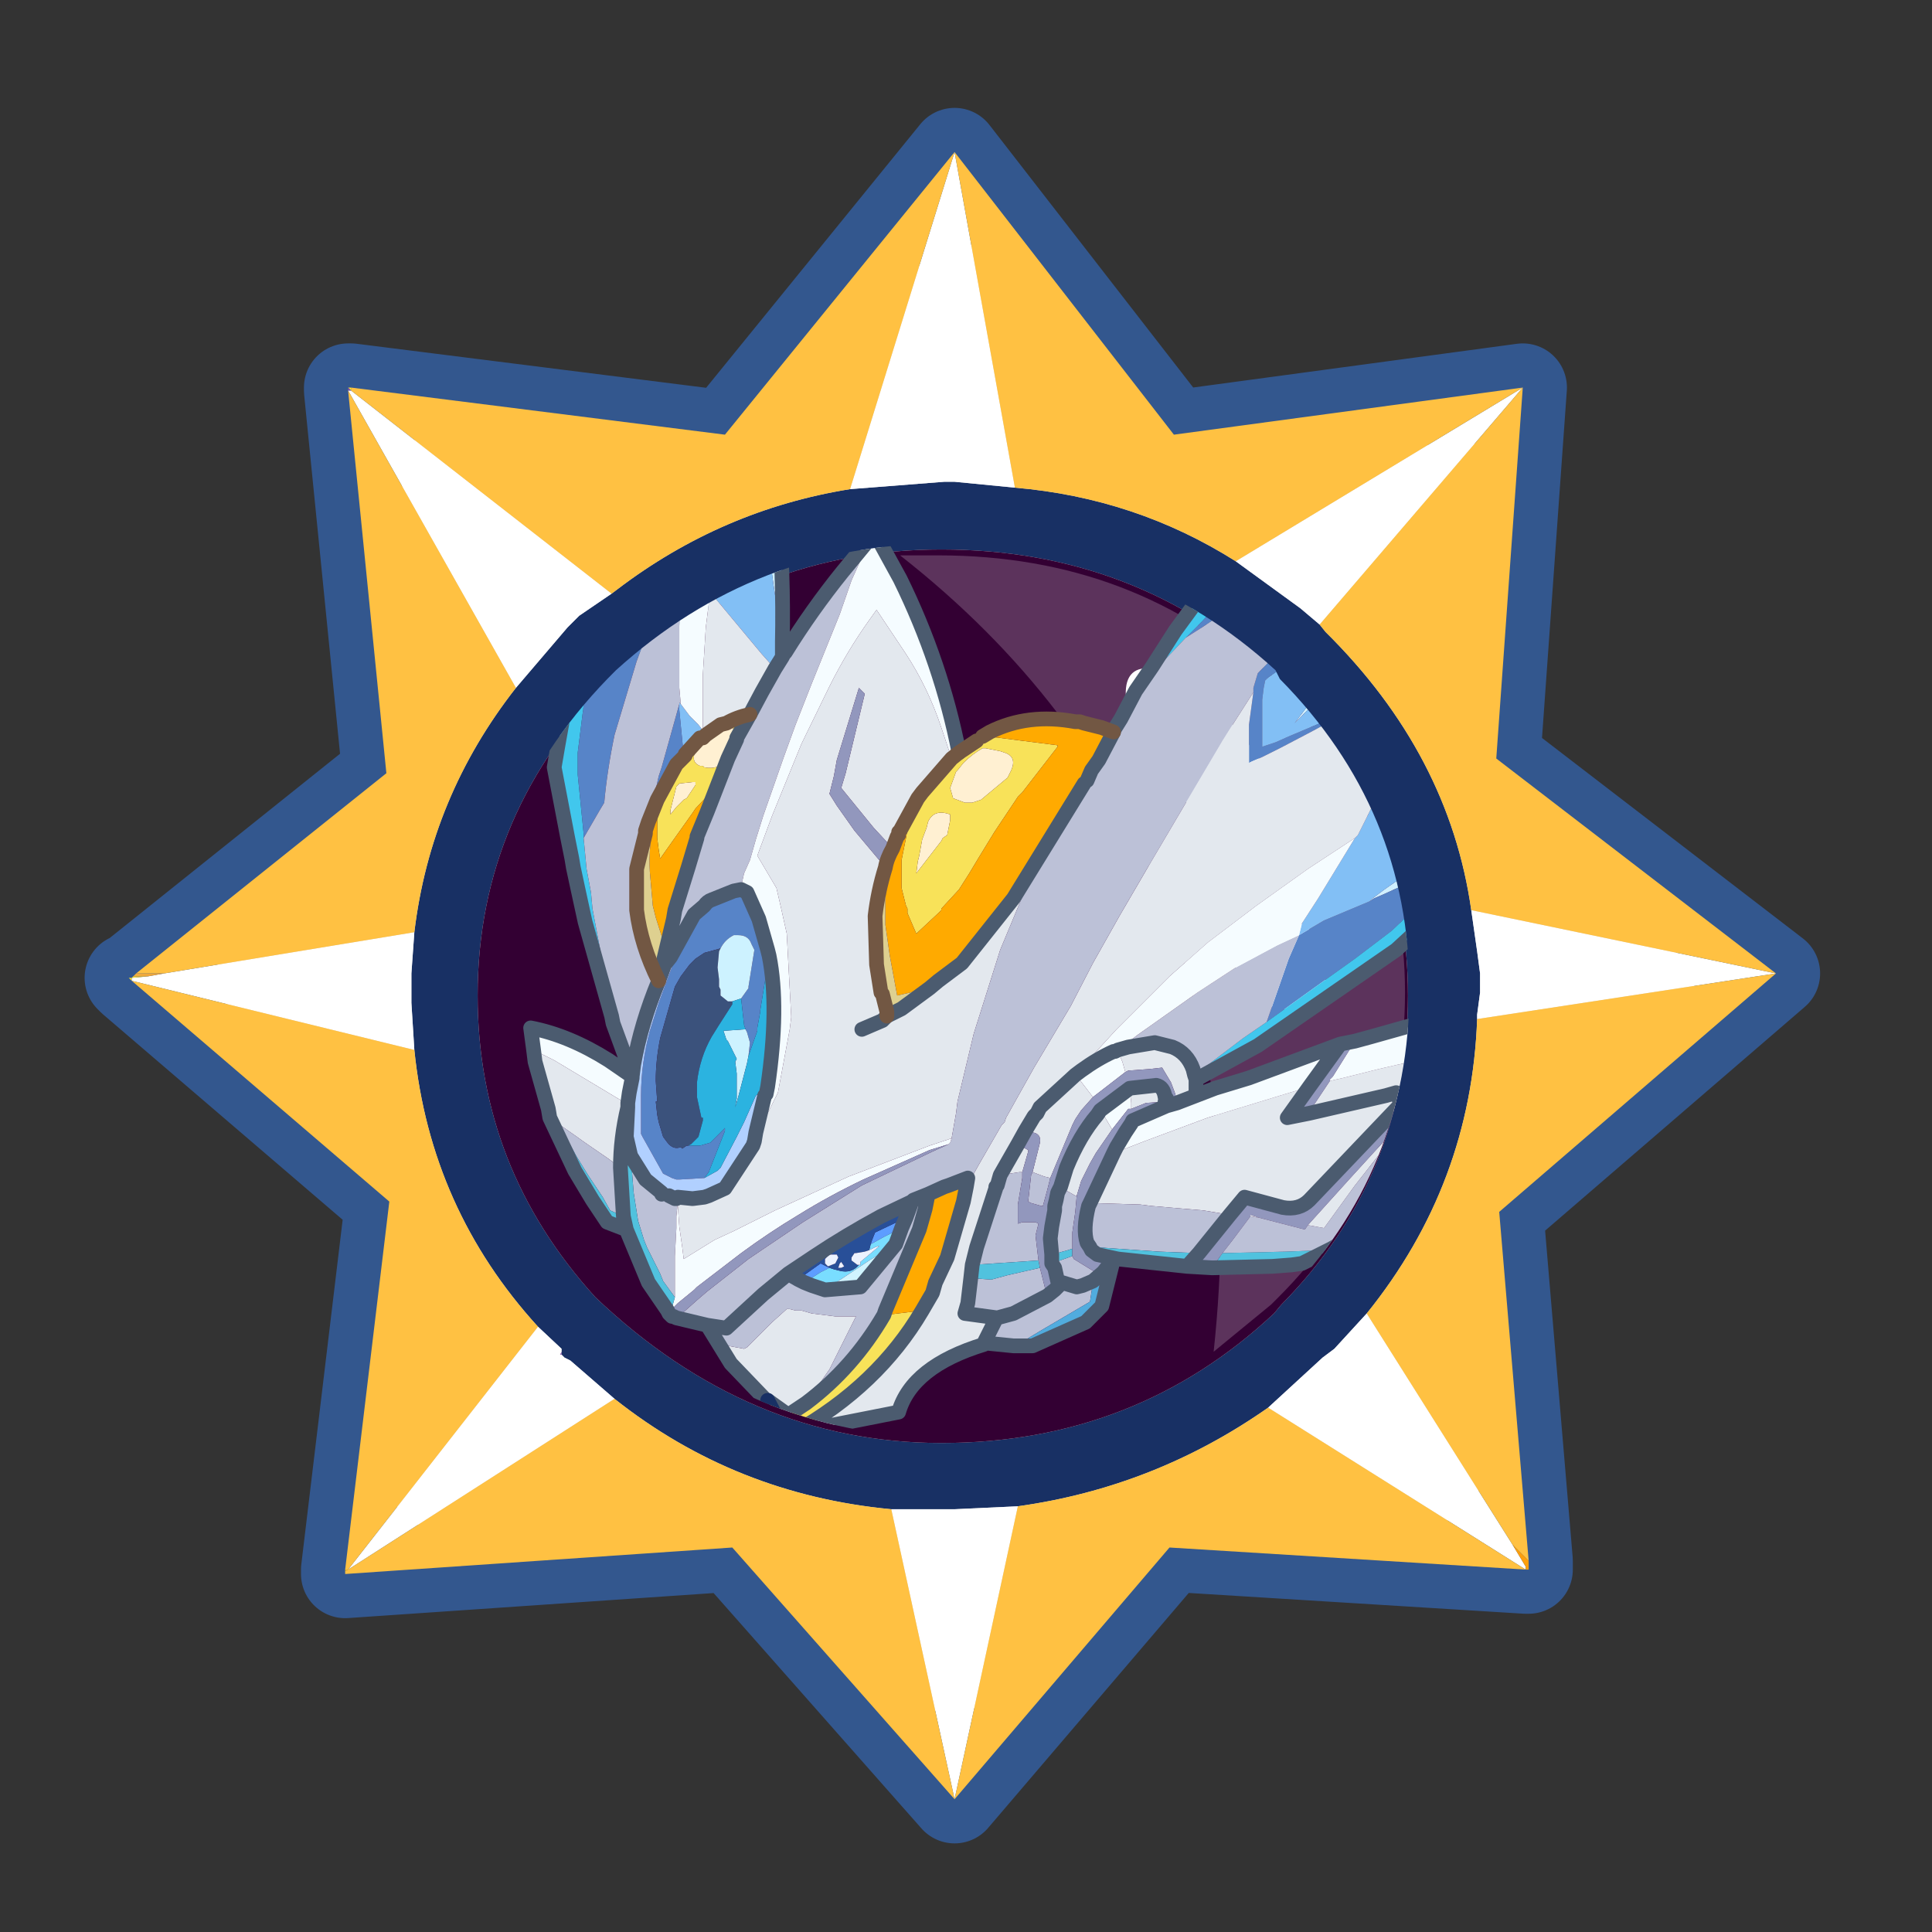 <?xml version="1.0" encoding="UTF-8" standalone="no"?>
<svg xmlns:ffdec="https://www.free-decompiler.com/flash" xmlns:xlink="http://www.w3.org/1999/xlink" ffdec:objectType="frame" height="30.0px" width="30.0px" xmlns="http://www.w3.org/2000/svg">
  <rect width="100%" height="100%" fill="#333333" stroke="none"/>
  <g transform="matrix(1.0, 0.0, 0.0, 1.0, 0.0, 0.0)">
    <use ffdec:characterId="1" height="30.0" transform="matrix(1.0, 0.0, 0.0, 1.0, 0.0, 0.0)" width="30.0" xlink:href="#shape0"/>
    <use ffdec:characterId="6" height="57.8" transform="matrix(0.466, 0.0, 0.0, 0.466, 1.319, 1.685)" width="57.8" xlink:href="#sprite0"/>
  </g>
  <defs>
    <g id="shape0" transform="matrix(1.0, 0.0, 0.0, 1.0, 0.0, 0.0)">
      <path d="M0.0 0.0 L30.0 0.0 30.0 30.0 0.0 30.0 0.0 0.0" fill="#33cc66" fill-opacity="0.0" fill-rule="evenodd" stroke="none"/>
    </g>
    <g id="sprite0" transform="matrix(1.0, 0.0, 0.0, 1.0, -1.65, 3.25)">
      <use ffdec:characterId="5" height="58.95" transform="matrix(0.981, 0.0, 0.0, 0.981, 1.639, -3.271)" width="58.95" xlink:href="#sprite1"/>
    </g>
    <g id="sprite1" transform="matrix(1.0, 0.0, 0.0, 1.0, -0.55, 1.5)">
      <use ffdec:characterId="2" height="58.95" transform="matrix(1.0, 0.0, 0.0, 1.0, 0.55, -1.5)" width="58.95" xlink:href="#shape1"/>
      <clipPath id="clipPath0" transform="matrix(1.0, 0.0, 0.0, 1.0, 0.0, 0.0)">
        <path d="M41.25 38.95 L41.0 39.25 Q36.3 43.65 29.7 43.65 23.15 43.65 17.95 38.7 13.95 34.3 13.95 28.45 13.95 22.2 18.6 17.6 23.35 13.3 29.7 13.3 36.3 13.3 41.0 17.6 L41.15 17.9 Q45.55 22.35 45.55 28.45 45.55 34.6 41.25 38.95" fill="#380000" fill-rule="evenodd" stroke="none"/>
      </clipPath>
      <g clip-path="url(#clipPath0)">
        <use ffdec:characterId="4" height="42.55" transform="matrix(1.0, 0.0, 0.0, 1.0, 15.45, 1.35)" width="37.4" xlink:href="#shape3"/>
      </g>
    </g>
    <g id="shape1" transform="matrix(1.0, 0.0, 0.0, 1.0, -0.55, 1.5)">
      <path d="M58.0 27.9 L48.6 36.0 49.6 47.85 49.6 48.15 49.5 48.15 37.4 47.4 30.1 55.95 22.55 47.4 9.4 48.3 9.4 48.15 10.9 35.65 2.15 28.15 2.05 28.05 2.15 28.05 2.3 27.9 10.8 21.1 9.5 8.1 9.5 8.0 9.6 8.0 22.3 9.6 30.1 0.0 37.55 9.6 49.4 8.0 48.5 20.6 58.0 27.9" fill="#d6d6d6" fill-rule="evenodd" stroke="none"/>
      <path d="M58.0 27.9 L48.5 20.6 49.4 8.0 37.55 9.6 30.1 0.0 22.3 9.6 9.6 8.0 9.5 8.0 9.5 8.1 10.8 21.1 2.3 27.9 2.15 28.05 2.05 28.05 2.15 28.15 10.9 35.65 9.4 48.15 9.4 48.3 22.55 47.4 30.1 55.95 37.4 47.4 49.5 48.15 49.6 48.15 49.6 47.85 48.6 36.0 58.0 27.9 Z" fill="none" stroke="#33578e" stroke-linecap="round" stroke-linejoin="round" stroke-width="3.0"/>
      <path d="M39.65 13.9 L41.85 15.5 42.5 16.05 42.7 16.3 Q46.9 20.45 47.65 25.75 L47.85 27.15 47.95 27.9 47.95 28.0 47.95 28.35 47.95 28.55 47.85 29.3 47.85 29.45 Q47.65 35.05 44.1 39.45 L43.0 40.65 42.6 40.95 40.75 42.65 Q36.9 45.35 32.25 46.0 L30.1 46.1 29.75 46.1 27.95 46.1 Q22.65 45.6 18.55 42.35 L17.05 41.05 16.85 40.95 16.75 40.85 16.75 40.75 16.75 40.65 15.95 39.9 Q12.3 35.9 11.75 30.5 L11.65 28.9 11.65 28.55 11.65 28.05 11.65 27.9 11.75 26.5 Q12.3 21.9 15.2 18.2 L16.95 16.15 17.35 15.75 18.45 15.0 18.65 14.85 Q22.2 12.15 26.55 11.45 L29.75 11.2 30.1 11.2 32.15 11.4 Q36.25 11.75 39.65 13.9 M41.1 18.1 L40.95 17.8 Q36.25 13.5 29.65 13.5 23.3 13.5 18.55 17.8 13.9 22.4 13.9 28.65 13.9 34.5 17.9 38.9 23.1 43.85 29.65 43.85 36.25 43.85 40.95 39.45 L41.2 39.15 Q45.5 34.8 45.5 28.65 45.5 22.55 41.1 18.1" fill="#183064" fill-rule="evenodd" stroke="none"/>
      <path d="M42.5 16.05 L41.85 15.5 39.65 13.9 49.4 8.0 42.5 16.05 M32.15 11.4 L30.1 11.2 29.75 11.2 26.55 11.45 30.1 0.0 32.15 11.4 M18.45 15.0 L17.35 15.75 16.95 16.15 15.2 18.2 9.5 8.1 9.6 8.1 18.45 15.0 M11.75 26.5 L11.65 27.9 11.65 28.05 11.65 28.55 11.65 28.9 11.75 30.5 2.15 28.15 2.15 28.05 2.7 28.0 3.25 27.9 11.75 26.5 M15.95 39.9 L16.75 40.65 16.75 40.75 16.7 40.85 16.75 40.85 16.85 40.95 17.05 41.05 18.55 42.35 9.5 48.15 15.95 39.9 M27.95 46.1 L29.75 46.1 30.1 46.1 32.25 46.0 30.1 55.95 27.95 46.1 M40.75 42.65 L42.6 40.95 43.0 40.65 44.1 39.45 49.05 47.3 49.5 48.05 49.5 48.15 40.75 42.65 M47.85 29.45 L47.85 29.3 47.95 28.55 47.95 28.35 47.95 28.0 47.95 27.9 47.85 27.15 47.65 25.75 58.0 27.9 47.85 29.45" fill="#ffffff" fill-rule="evenodd" stroke="none"/>
      <path d="M41.1 18.1 Q45.5 22.55 45.5 28.65 45.5 34.8 41.2 39.15 L40.95 39.45 Q36.25 43.85 29.65 43.85 23.1 43.85 17.9 38.9 13.9 34.5 13.9 28.65 13.9 22.4 18.55 17.8 23.3 13.5 29.65 13.5 36.25 13.5 40.95 17.8 L41.1 18.1" fill="#330033" fill-rule="evenodd" stroke="none"/>
      <path d="M39.65 13.9 Q36.25 11.75 32.15 11.4 L30.1 0.0 37.55 9.6 49.4 8.0 48.5 20.6 58.0 27.9 48.6 36.0 49.6 47.85 49.05 47.3 44.1 39.45 Q47.65 35.05 47.85 29.45 L58.0 27.9 47.65 25.75 Q46.9 20.45 42.7 16.3 L42.5 16.05 49.4 8.0 39.65 13.9 M26.55 11.45 Q22.2 12.15 18.65 14.85 L18.45 15.0 9.6 8.1 9.6 8.0 22.3 9.6 30.1 0.0 26.55 11.45 M15.2 18.2 Q12.3 21.9 11.75 26.5 L3.25 27.9 2.3 27.9 10.8 21.1 9.5 8.1 15.2 18.2 M11.75 30.5 Q12.3 35.9 15.95 39.9 L9.5 48.15 9.4 48.15 10.9 35.65 2.15 28.15 11.75 30.5 M18.55 42.35 Q22.65 45.6 27.95 46.1 L30.1 55.95 22.55 47.4 9.4 48.3 9.4 48.2 9.5 48.15 18.55 42.35 M32.25 46.0 Q36.9 45.35 40.75 42.65 L49.5 48.15 37.4 47.4 30.1 55.95 32.25 46.0" fill="#ffc142" fill-rule="evenodd" stroke="none"/>
      <path d="M49.05 47.3 L49.6 47.85 49.6 48.15 49.5 48.15 49.5 48.05 49.05 47.3" fill="url(#gradient0)" fill-rule="evenodd" stroke="none"/>
      <path d="M9.6 8.0 L9.6 8.1 9.5 8.0 9.6 8.0" fill="url(#gradient1)" fill-rule="evenodd" stroke="none"/>
      <path d="M9.5 8.0 L9.6 8.1 9.5 8.1 9.5 8.0" fill="url(#gradient2)" fill-rule="evenodd" stroke="none"/>
      <path d="M2.2 28.0 L2.7 28.0 2.15 28.05 2.15 28.15 2.05 28.05 2.15 28.05 2.2 28.0 M9.4 48.15 L9.5 48.15 9.4 48.2 9.4 48.15" fill="url(#gradient3)" fill-rule="evenodd" stroke="none"/>
      <path d="M2.2 28.0 L2.3 27.9 3.25 27.9 2.7 28.0 2.2 28.0" fill="url(#gradient4)" fill-rule="evenodd" stroke="none"/>
      <path d="M16.75 40.75 L16.75 40.85 16.7 40.85 16.75 40.75" fill="url(#gradient5)" fill-rule="evenodd" stroke="none"/>
      <path d="M41.0 18.2 Q45.4 22.55 45.4 28.55 45.4 34.6 41.1 38.9 L40.85 39.15 38.9 40.75 Q40.75 23.5 28.25 13.7 L29.55 13.7 Q36.25 13.7 40.85 18.0 L41.0 18.2" fill="#ffffff" fill-opacity="0.2" fill-rule="evenodd" stroke="none"/>
      <path d="M40.95 26.1 Q42.4 25.95 42.6 27.4 L42.7 28.15 Q42.5 28.9 41.5 29.1 40.85 29.2 40.2 28.65 39.7 28.15 39.65 27.7 39.35 26.3 40.95 26.1 M41.5 23.3 L41.5 23.95 Q41.3 24.55 40.3 24.7 40.1 24.7 38.05 22.2 L36.0 19.05 Q35.7 17.7 36.45 17.55 37.1 17.35 38.25 18.3 40.95 20.35 41.5 23.3" fill="#ffffff" fill-rule="evenodd" stroke="none"/>
    </g>
    <linearGradient gradientTransform="matrix(-0.012, 0.0, 0.0, 0.009, 39.9, 48.4)" gradientUnits="userSpaceOnUse" id="gradient0" spreadMethod="pad" x1="-819.2" x2="819.2">
      <stop offset="0.0" stop-color="#fd9e0c"/>
      <stop offset="1.0" stop-color="#fddd27"/>
    </linearGradient>
    <linearGradient gradientTransform="matrix(-0.013, 0.0, 0.0, 0.01, 19.75, 7.95)" gradientUnits="userSpaceOnUse" id="gradient1" spreadMethod="pad" x1="-819.2" x2="819.2">
      <stop offset="0.0" stop-color="#fd9b0b"/>
      <stop offset="1.0" stop-color="#fde42b"/>
    </linearGradient>
    <linearGradient gradientTransform="matrix(-0.009, 0.0, 0.0, 0.012, 9.85, 17.8)" gradientUnits="userSpaceOnUse" id="gradient2" spreadMethod="pad" x1="-819.2" x2="819.2">
      <stop offset="0.0" stop-color="#5f2288"/>
      <stop offset="1.0" stop-color="#a276cd"/>
    </linearGradient>
    <linearGradient gradientTransform="matrix(-0.009, 0.0, 0.0, 0.012, 9.4, 37.95)" gradientUnits="userSpaceOnUse" id="gradient3" spreadMethod="pad" x1="-819.2" x2="819.2">
      <stop offset="0.0" stop-color="#fd9e0c"/>
      <stop offset="1.0" stop-color="#fddd27"/>
    </linearGradient>
    <linearGradient gradientTransform="matrix(-0.009, 0.0, 0.0, 0.012, 9.4, 37.95)" gradientUnits="userSpaceOnUse" id="gradient4" spreadMethod="pad" x1="-819.2" x2="819.2">
      <stop offset="0.0" stop-color="#8d010c"/>
      <stop offset="1.0" stop-color="#f2b03f"/>
    </linearGradient>
    <linearGradient gradientTransform="matrix(-0.013, 0.0, 0.0, 0.009, 19.75, 48.3)" gradientUnits="userSpaceOnUse" id="gradient5" spreadMethod="pad" x1="-819.2" x2="819.2">
      <stop offset="0.0" stop-color="#65298e"/>
      <stop offset="1.0" stop-color="#9a6cc5"/>
    </linearGradient>
    <g id="shape3" transform="matrix(1.0, 0.0, 0.0, 1.0, -15.45, -1.35)">
      <path d="M51.25 1.85 Q51.85 5.1 51.1 10.1 L50.3 15.7 50.3 15.75 50.25 15.95 50.15 16.45 50.2 15.4 50.3 12.4 50.3 9.95 50.25 6.95 50.25 5.45 50.15 4.85 48.65 6.2 Q47.7 7.05 46.9 8.0 L46.9 7.95 48.6 5.55 50.05 3.5 50.3 3.1 51.25 1.85 M50.15 16.6 L49.85 17.75 49.3 20.2 49.1 20.85 48.8 22.05 48.7 22.45 48.35 23.7 48.3 23.75 47.9 23.9 47.25 24.15 47.0 24.2 46.75 24.3 46.15 24.55 Q45.45 24.85 44.7 25.2 L44.35 25.35 44.2 25.45 44.3 25.35 44.7 25.05 45.7 24.35 47.25 23.4 47.25 23.35 47.45 23.3 47.5 23.15 47.7 22.6 47.95 22.0 48.15 21.5 48.35 21.1 48.6 20.5 49.0 19.55 49.15 19.3 49.25 19.05 49.75 17.75 50.1 16.65 50.15 16.45 50.15 16.6 M22.75 3.95 L22.9 4.45 23.4 7.0 Q24.35 11.95 24.25 16.65 L23.95 14.7 23.6 12.1 23.25 9.8 23.05 8.45 22.95 7.8 22.65 6.25 22.45 4.95 22.45 4.9 22.6 4.35 22.75 3.95 M43.65 15.8 L43.75 15.75 43.5 17.05 43.45 17.1 43.45 17.3 42.35 18.7 41.65 19.4 42.55 18.2 43.05 17.35 43.4 16.6 43.65 15.8" fill="#d0f0ff" fill-rule="evenodd" stroke="none"/>
      <path d="M50.75 2.05 L51.2 1.6 51.25 1.85 50.3 3.1 50.05 3.5 48.6 5.55 46.9 7.95 46.9 8.0 46.8 8.1 45.2 10.45 43.6 12.9 43.6 12.95 42.8 13.4 42.75 13.4 42.5 13.55 40.35 14.9 38.5 16.15 37.95 16.5 38.5 15.95 39.85 14.45 41.15 13.05 41.85 12.35 42.3 11.85 43.35 10.7 45.15 8.75 46.5 7.2 47.25 6.3 48.3 5.2 49.5 3.7 50.5 2.4 50.75 2.05 M18.7 11.3 L19.85 8.35 19.8 8.5 19.45 9.55 20.0 8.6 21.0 6.95 22.3 5.15 22.4 5.0 22.1 6.25 21.5 8.85 21.2 10.45 20.95 12.25 20.85 13.7 20.75 13.6 20.1 15.15 19.3 17.3 18.55 19.8 Q18.3 21.0 18.2 22.1 L18.05 22.35 17.5 23.3 17.5 23.15 17.3 21.15 17.3 20.4 17.55 18.4 18.05 15.55 18.65 12.85 19.25 10.4 19.45 9.55 18.95 10.75 18.7 11.3 M41.8 26.6 L42.65 26.1 44.2 25.45 44.35 25.35 44.7 25.2 Q45.45 24.85 46.15 24.55 L46.75 24.3 47.0 24.2 47.25 24.15 46.35 25.1 46.0 25.45 44.95 26.45 43.7 27.4 41.95 28.65 40.7 29.55 41.45 27.4 41.8 26.6 M43.65 15.8 L43.3 16.05 43.2 16.15 41.25 17.5 40.75 17.85 40.65 17.95 40.6 18.2 40.55 18.6 40.55 19.35 40.55 20.2 40.7 20.15 41.0 20.05 41.45 19.85 42.75 19.3 42.9 19.25 42.85 19.35 42.75 19.4 42.2 19.7 41.15 20.25 40.55 20.55 40.2 20.7 40.1 20.75 40.1 20.6 40.1 20.4 40.1 19.75 40.1 19.45 40.25 18.35 40.25 18.25 40.25 18.2 40.4 17.7 40.6 17.5 40.75 17.35 40.95 17.2 42.05 16.5 42.1 16.45 42.85 16.05 43.25 15.8 43.3 15.8 43.75 15.55 43.8 15.55 43.75 15.75 43.65 15.8 M20.75 18.75 L20.75 18.95 20.9 20.5 20.9 20.55 20.65 20.8 20.0 22.0 19.7 22.75 20.05 21.2 20.15 20.9 20.75 18.75 M21.6 25.6 Q21.7 25.45 21.85 25.4 L22.6 25.1 22.85 25.05 22.95 25.1 23.05 25.15 23.45 26.05 23.75 27.1 23.8 27.3 23.5 29.15 23.5 29.2 23.4 29.75 23.4 29.85 23.1 30.7 23.15 30.25 23.05 29.9 23.0 29.8 22.95 29.65 22.85 28.75 23.1 28.4 23.1 28.35 23.3 27.1 23.2 26.9 Q23.1 26.6 22.75 26.6 L22.6 26.6 Q22.3 26.75 22.15 27.05 L21.6 27.2 21.3 27.4 21.25 27.45 21.1 27.6 20.8 28.0 20.6 28.35 20.1 30.1 Q19.95 30.85 19.95 31.55 L20.0 32.25 19.95 32.25 20.0 32.7 20.05 32.95 20.2 33.45 20.35 33.65 Q20.55 33.9 20.8 33.8 L20.85 33.85 21.0 33.75 21.05 33.75 21.2 33.75 21.45 33.75 21.8 33.65 22.25 33.2 22.3 33.15 22.3 33.25 21.75 34.65 21.6 34.85 20.75 34.9 20.65 34.9 20.5 34.85 20.2 34.7 19.5 33.45 19.45 33.35 19.45 32.55 19.45 32.25 19.45 32.05 Q19.45 30.95 19.75 29.85 L20.05 28.9 20.55 27.55 21.15 26.4 21.45 25.9 21.6 25.6" fill="#5784c8" fill-rule="evenodd" stroke="none"/>
      <path d="M50.3 16.0 L50.25 16.15 50.15 16.6 50.15 16.45 50.1 16.65 49.75 17.75 49.25 19.05 49.15 19.3 49.0 19.55 48.6 20.5 48.35 21.1 48.15 21.5 47.95 22.0 47.7 22.6 47.5 23.15 47.45 23.3 47.25 23.35 47.25 23.4 45.7 24.35 44.7 25.05 44.3 25.35 44.2 25.45 42.65 26.1 41.8 26.6 41.9 26.2 42.45 25.35 43.7 23.3 43.8 23.2 44.25 22.3 45.05 21.05 45.4 20.5 45.65 19.1 45.8 18.35 45.8 18.15 45.9 17.75 46.05 16.9 46.3 14.75 46.4 13.95 46.6 12.0 46.6 11.65 45.55 12.05 44.05 12.7 43.6 12.95 43.6 12.9 45.2 10.45 46.8 8.1 46.9 8.0 Q47.7 7.05 48.65 6.2 L50.15 4.85 50.25 5.45 50.25 6.95 50.3 9.95 50.3 12.4 50.2 15.4 50.15 16.45 50.25 15.95 50.3 16.0 M24.25 16.65 L24.25 16.85 24.25 16.95 24.25 17.15 24.0 17.55 23.95 17.5 23.55 17.05 22.05 15.25 21.85 15.0 21.8 14.95 21.7 14.8 20.85 13.75 20.85 13.7 20.95 12.25 21.2 10.45 21.5 8.85 22.1 6.25 22.4 5.0 22.45 4.9 22.45 4.95 22.65 6.25 22.95 7.8 23.05 8.45 23.25 9.8 23.6 12.1 23.95 14.7 24.25 16.65 M42.9 19.25 L42.75 19.3 41.45 19.85 41.0 20.05 40.7 20.15 40.55 20.2 40.55 19.35 40.55 18.6 40.6 18.2 40.65 17.95 40.75 17.85 41.25 17.5 43.2 16.15 43.3 16.05 43.65 15.8 43.4 16.6 43.05 17.35 42.55 18.2 41.65 19.4 42.35 18.7 43.45 17.3 43.2 18.15 43.0 18.9 42.9 19.25 M20.8 18.75 L21.1 19.15 21.4 19.45 21.55 19.65 21.6 19.75 21.65 19.8 21.55 19.9 21.45 19.9 20.95 20.45 20.95 20.5 20.9 20.55 20.9 20.5 20.75 18.95 20.75 18.75 20.75 18.7 20.8 18.75" fill="#82bff5" fill-rule="evenodd" stroke="none"/>
      <path d="M48.3 23.75 L46.1 26.15 45.75 26.5 45.1 27.1 40.4 30.35 38.3 31.5 38.25 31.35 39.9 30.1 40.7 29.55 41.95 28.65 43.7 27.4 44.95 26.45 46.0 25.45 46.35 25.1 47.25 24.15 47.9 23.9 48.3 23.75 M19.05 31.1 L18.5 29.6 18.45 29.35 17.55 26.15 17.3 25.0 17.15 24.3 17.1 24.0 16.95 23.25 16.5 20.9 Q17.45 15.25 18.7 11.3 L18.95 10.75 19.45 9.55 19.25 10.4 18.65 12.85 18.05 15.55 17.55 18.4 17.3 20.4 17.3 21.15 17.5 23.15 17.5 23.3 17.6 24.35 17.75 25.15 17.8 25.7 18.3 28.35 18.95 30.75 19.05 31.1 M19.85 8.35 L19.9 8.2 Q21.0 5.65 22.35 4.15 L22.7 3.75 22.75 3.95 22.6 4.35 22.45 4.9 22.4 5.0 22.3 5.15 21.0 6.95 20.0 8.6 19.45 9.55 19.8 8.5 19.85 8.35 M36.25 18.3 L36.8 17.5 37.6 16.25 38.15 15.5 41.25 11.65 42.3 10.55 Q45.5 7.0 49.9 2.8 L50.75 2.05 50.5 2.4 49.5 3.7 48.3 5.2 47.25 6.3 46.5 7.2 45.15 8.75 43.35 10.7 42.3 11.85 41.85 12.35 41.15 13.05 39.85 14.45 38.5 15.95 37.95 16.5 37.1 17.4 36.25 18.3" fill="#41c7ed" fill-rule="evenodd" stroke="none"/>
      <path d="M38.3 31.5 L38.3 31.9 38.3 32.05 37.65 32.3 37.6 32.0 37.45 31.6 37.15 31.1 36.7 31.15 36.0 31.2 35.9 31.25 35.8 30.9 35.65 30.55 35.65 30.5 36.0 30.4 36.9 30.25 37.5 30.4 Q38.0 30.6 38.2 31.15 L38.25 31.35 38.3 31.5 M31.1 40.45 L31.1 40.5 Q28.65 41.25 28.2 42.8 L24.65 43.5 Q27.5 41.9 29.0 39.35 L29.35 38.75 29.45 38.4 29.85 37.55 30.4 35.65 30.45 35.4 30.5 35.15 30.95 34.35 31.7 33.05 31.8 32.95 31.85 32.8 32.8 31.1 34.05 29.0 34.8 27.55 35.7 25.95 36.75 24.15 37.9 22.2 39.2 20.0 39.45 19.6 40.25 18.35 40.1 19.45 40.1 19.75 40.1 20.4 40.1 20.6 40.1 20.75 40.2 20.7 40.55 20.55 41.15 20.25 42.2 19.7 42.75 19.4 42.85 19.35 42.9 19.25 43.0 18.9 43.2 18.15 43.45 17.3 43.45 17.1 43.5 17.05 43.75 15.75 43.8 15.55 43.75 15.55 43.3 15.8 43.25 15.8 42.85 16.05 42.1 16.45 42.05 16.5 40.95 17.2 42.1 15.3 42.75 14.3 42.9 14.05 43.6 12.95 44.05 12.7 45.55 12.05 46.6 11.65 46.6 12.0 46.4 13.95 46.3 14.75 46.05 16.9 45.9 17.75 45.8 18.15 45.8 18.35 45.65 19.1 45.4 20.5 45.05 21.05 44.25 22.3 43.8 23.2 43.7 23.3 42.1 24.35 40.35 25.6 38.7 26.85 37.4 28.0 35.6 29.8 34.55 30.95 34.4 31.2 34.2 31.35 34.25 31.45 34.3 31.45 34.8 32.1 34.4 32.55 34.2 32.85 34.1 33.05 33.35 34.85 33.15 34.8 32.75 34.65 33.0 33.65 Q33.05 33.35 32.75 33.3 L32.5 33.25 32.25 33.7 32.6 33.9 32.6 33.95 32.4 34.65 32.3 34.65 31.65 34.75 31.55 35.1 31.5 35.15 31.5 35.2 30.85 37.2 30.7 37.8 30.65 38.25 30.55 39.1 30.45 39.45 31.55 39.6 31.5 39.65 31.1 40.45 M23.75 42.4 L23.7 42.4 22.5 41.15 22.1 40.5 22.15 40.5 22.95 40.65 23.05 40.6 23.9 39.75 24.4 39.3 24.5 39.3 24.7 39.35 24.9 39.35 25.25 39.45 26.05 39.55 26.75 39.55 25.85 41.35 25.05 42.5 24.45 42.9 23.75 42.4 M16.35 32.8 L16.3 32.5 15.85 30.9 15.8 30.5 16.5 30.85 18.75 32.2 19.0 32.3 19.0 32.45 Q18.75 33.5 18.75 34.5 L18.35 34.2 17.55 33.65 17.2 33.4 16.7 33.05 16.65 33.05 16.35 32.8 M48.35 30.4 L48.25 30.5 47.9 30.7 45.95 32.5 45.2 33.25 45.2 33.3 44.8 33.7 43.7 35.1 42.65 36.55 42.1 36.45 43.5 34.9 45.05 33.2 45.25 33.0 45.25 32.6 45.2 32.4 45.25 32.3 45.1 31.95 44.75 32.05 42.15 32.65 44.75 32.05 45.1 31.95 45.25 32.3 45.2 32.4 42.15 35.6 Q41.8 35.95 41.25 35.85 L39.95 35.5 39.45 36.1 38.55 35.95 36.8 35.8 36.4 35.75 34.7 35.7 35.5 34.0 35.6 33.8 35.65 33.95 36.55 33.6 38.7 32.8 41.65 31.9 42.15 31.75 41.4 32.8 42.15 32.65 42.25 32.45 42.85 31.55 43.3 31.45 44.5 31.15 45.15 31.0 47.05 30.6 48.35 30.4 M40.45 36.2 L40.15 36.15 40.15 36.1 40.45 36.2 M28.0 23.65 L27.35 22.95 26.25 21.6 26.4 21.1 27.05 18.4 26.85 18.2 26.1 20.65 26.0 21.2 25.85 21.8 26.1 22.2 26.7 23.05 27.75 24.3 Q27.5 25.1 27.4 25.95 L27.45 27.6 27.6 28.55 27.65 28.6 27.8 29.2 27.8 29.35 28.3 29.1 29.25 28.4 29.55 28.15 30.35 27.55 32.1 25.35 34.5 21.45 33.95 22.5 32.75 24.6 32.4 25.3 31.65 27.1 30.75 29.95 30.2 32.25 30.15 32.65 30.0 33.5 29.25 33.75 26.5 34.8 24.0 35.95 22.6 36.65 21.95 36.95 20.9 37.6 20.85 37.2 20.75 36.5 20.7 35.8 20.7 35.65 20.7 35.5 21.2 35.55 21.6 35.5 21.75 35.45 22.3 35.2 23.25 33.75 23.3 33.6 23.55 33.05 24.1 31.95 24.5 29.8 24.55 29.4 24.55 29.35 24.4 26.55 24.2 25.65 24.05 25.0 23.4 23.9 23.9 22.55 24.9 20.1 25.85 18.15 Q26.45 16.95 27.2 15.9 L27.45 15.55 28.45 17.05 Q29.2 18.2 29.65 19.55 L30.0 20.6 29.0 21.75 28.85 21.95 28.25 23.05 28.2 23.1 28.2 23.2 28.15 23.25 28.0 23.65 M26.95 29.8 L27.65 29.5 27.8 29.35 27.65 29.5 26.95 29.8 M21.55 19.65 L21.55 17.75 21.65 16.15 21.8 14.95 21.85 15.0 22.05 15.25 23.55 17.05 23.95 17.5 24.0 17.55 23.55 18.35 23.15 19.1 Q22.7 19.2 22.35 19.4 L22.15 19.45 21.65 19.8 21.6 19.75 21.55 19.65 M33.55 35.6 L33.6 35.35 33.7 35.15 33.9 34.5 Q34.35 33.4 34.95 32.7 L35.05 32.55 35.1 32.6 35.45 33.2 34.9 34.0 34.7 34.35 34.5 34.75 34.4 34.95 34.25 35.45 34.2 35.45 33.85 35.25 33.8 35.25 33.55 35.6 M36.05 31.8 L36.95 31.7 Q37.2 31.75 37.25 32.1 L37.3 32.15 37.25 32.25 36.6 32.3 36.1 32.5 36.1 32.3 36.05 31.8 M34.2 31.35 L33.0 32.45 32.9 32.65 32.8 32.75 32.5 33.25 32.8 32.75 32.9 32.65 33.0 32.45 34.2 31.35 M32.25 33.7 L31.65 34.75 32.25 33.7" fill="#e3e8ee" fill-rule="evenodd" stroke="none"/>
      <path d="M50.9 28.8 L52.6 28.7 52.25 29.05 49.85 30.95 48.4 32.25 46.65 33.8 44.7 35.8 43.6 36.85 42.9 37.25 42.65 37.3 41.35 37.35 39.2 37.4 39.55 36.95 40.15 36.15 40.45 36.2 42.0 36.6 42.1 36.45 42.65 36.55 43.7 35.1 44.8 33.7 45.2 33.3 45.2 33.25 45.95 32.5 47.9 30.7 48.25 30.5 48.35 30.4 49.4 29.6 Q50.15 29.15 50.9 28.8 M32.1 40.55 L31.1 40.45 31.5 39.65 31.55 39.6 30.45 39.45 30.55 39.1 30.65 38.25 31.35 38.3 31.9 38.15 33.0 37.9 33.2 38.7 33.25 38.85 33.5 38.65 33.75 38.4 33.6 38.35 33.5 37.9 33.4 37.75 34.1 37.5 34.15 37.6 34.8 38.0 35.1 38.05 35.15 38.05 34.8 38.35 34.8 38.4 34.7 39.05 33.0 40.05 32.25 40.5 32.1 40.55 M22.1 40.5 L21.7 39.85 20.65 39.6 20.9 39.4 21.35 39.0 21.7 38.7 23.1 37.6 24.95 36.35 26.95 35.1 29.35 33.95 29.9 33.7 29.95 33.65 30.0 33.5 30.15 32.65 30.2 32.25 30.75 29.95 31.65 27.1 32.4 25.3 32.75 24.6 33.95 22.5 34.5 21.45 34.6 21.35 34.75 21.0 35.0 20.65 35.5 19.7 35.5 19.65 35.75 19.25 36.25 18.3 37.1 17.4 37.95 16.5 38.5 16.15 40.35 14.9 42.5 13.55 42.75 13.4 42.8 13.4 43.6 12.95 42.9 14.05 42.75 14.3 42.1 15.3 40.95 17.2 40.75 17.35 40.6 17.5 40.4 17.7 40.25 18.2 40.25 18.25 40.25 18.35 39.45 19.6 39.2 20.0 37.9 22.2 36.75 24.15 35.7 25.95 34.8 27.55 34.05 29.0 32.8 31.1 31.85 32.8 31.8 32.95 31.7 33.05 30.95 34.35 30.5 35.15 30.55 34.85 29.9 35.1 29.75 35.15 29.2 35.4 29.1 35.9 29.0 36.25 28.9 36.6 27.75 39.35 27.7 39.5 Q26.65 41.3 25.05 42.5 L25.85 41.35 26.75 39.55 26.05 39.55 25.25 39.45 24.9 39.35 24.7 39.35 24.5 39.3 24.4 39.3 23.9 39.75 23.05 40.6 22.95 40.65 22.15 40.5 22.1 40.5 M19.15 31.4 L19.05 31.1 18.95 30.75 18.3 28.35 17.8 25.7 17.75 25.15 17.6 24.35 17.5 23.3 18.05 22.35 18.2 22.1 Q18.3 21.0 18.55 19.8 L19.3 17.3 20.1 15.15 20.75 13.6 20.85 13.7 20.85 13.75 20.85 14.05 20.75 16.1 20.75 16.55 20.75 18.2 20.8 18.75 20.75 18.7 20.75 18.75 20.15 20.9 20.05 21.2 19.7 22.75 19.6 23.05 19.6 23.15 19.3 24.35 19.3 25.45 19.3 25.75 Q19.45 26.95 20.05 28.15 L20.3 27.1 20.55 26.05 20.6 25.75 21.05 24.3 21.35 23.3 21.35 23.25 21.7 22.4 22.05 21.5 22.4 20.6 22.7 19.95 22.7 19.9 23.15 19.1 23.55 18.35 24.0 17.55 24.25 17.15 24.3 17.05 24.35 17.0 Q25.25 15.55 26.3 14.25 L27.25 13.1 26.6 14.55 26.2 15.7 25.25 18.05 24.7 19.45 24.3 20.55 23.6 22.55 23.35 23.35 23.15 24.05 22.95 24.5 22.85 24.95 22.85 25.05 22.6 25.1 21.85 25.4 Q21.7 25.45 21.6 25.6 L21.25 25.9 20.45 27.35 20.25 27.6 20.05 28.15 Q19.45 29.6 19.2 31.0 L19.15 31.4 M40.7 29.55 L39.9 30.1 38.25 31.35 38.2 31.15 Q38.0 30.6 37.5 30.4 L36.9 30.25 36.0 30.4 35.65 30.5 36.3 30.0 38.35 28.55 39.65 27.7 41.05 26.95 41.8 26.6 41.45 27.4 40.7 29.55 M34.7 35.7 L36.4 35.75 36.8 35.8 38.55 35.95 39.45 36.1 38.4 37.4 38.35 37.4 37.05 37.35 34.9 37.2 34.75 37.3 34.7 37.2 34.6 37.05 Q34.45 36.6 34.65 35.8 L34.7 35.7 M20.7 35.5 L20.7 35.65 20.65 36.15 20.65 36.25 20.65 36.45 20.65 36.55 20.6 37.5 20.6 37.85 20.6 38.9 20.2 38.35 20.1 38.1 19.65 37.2 19.55 36.95 19.35 36.3 19.2 35.35 19.1 34.1 19.6 34.9 20.15 35.35 20.15 35.4 20.4 35.45 20.6 35.55 20.65 35.55 20.7 35.5 M18.85 36.15 L18.4 35.95 18.15 35.5 17.65 34.75 17.25 34.1 16.95 33.55 16.75 33.15 16.7 33.05 17.2 33.4 17.55 33.65 18.35 34.2 18.75 34.5 18.85 36.15 M33.35 34.85 L33.25 35.25 33.1 35.8 33.05 35.8 32.7 35.7 32.6 35.65 32.7 34.75 32.75 34.65 33.15 34.8 33.35 34.85 M32.4 34.65 L32.4 34.85 32.35 35.15 32.25 35.75 32.25 36.4 32.4 36.35 32.8 36.35 32.85 36.35 32.95 36.4 32.85 36.8 32.95 37.65 30.7 37.8 30.85 37.2 31.5 35.2 31.5 35.15 31.55 35.1 31.65 34.75 32.3 34.65 32.4 34.65 M33.4 37.45 L33.35 36.9 33.4 36.5 33.5 35.95 33.5 35.8 33.55 35.6 33.8 35.25 33.85 35.25 34.2 35.45 34.25 35.45 34.2 36.0 34.1 36.7 34.1 37.15 34.1 37.25 33.95 37.3 33.4 37.45 M28.45 36.2 L28.65 35.65 27.6 36.15 Q26.4 36.8 25.35 37.5 L24.45 38.1 24.8 38.3 25.0 38.4 25.25 38.5 25.7 38.65 26.9 38.55 28.1 37.1 28.3 36.55 28.45 36.2 M29.2 35.4 L28.7 35.6 28.65 35.65 28.7 35.6 29.2 35.4 M21.7 39.85 L22.35 39.95 23.6 38.8 24.45 38.1 23.6 38.8 22.35 39.95 21.7 39.85 M34.8 38.35 L34.45 38.5 34.25 38.55 33.75 38.4 34.25 38.55 34.45 38.5 34.8 38.35 M33.25 38.85 L32.1 39.45 31.55 39.6 32.1 39.45 33.25 38.85" fill="#bcc1d7" fill-rule="evenodd" stroke="none"/>
      <path d="M38.3 32.05 L38.95 31.8 40.1 31.45 43.2 30.3 42.15 31.75 41.65 31.9 38.7 32.8 36.55 33.6 35.65 33.95 35.6 33.8 35.9 33.3 36.1 33.0 36.15 32.9 37.3 32.4 37.65 32.3 38.3 32.05 M43.7 30.2 L44.25 30.05 45.85 29.6 48.1 29.15 50.9 28.8 Q50.15 29.15 49.4 29.6 L48.35 30.4 47.05 30.6 45.15 31.0 44.5 31.15 43.3 31.45 42.85 31.55 42.85 31.5 42.95 31.4 43.7 30.2 M15.8 30.5 L15.7 29.75 Q17.0 30.0 18.35 30.85 L19.15 31.4 19.15 31.45 19.05 31.95 19.0 32.3 18.75 32.2 16.5 30.85 15.8 30.5 M27.25 13.1 L27.4 12.95 28.25 14.5 Q29.65 17.35 30.25 20.4 L30.0 20.6 29.65 19.55 Q29.2 18.2 28.45 17.05 L27.45 15.55 27.2 15.9 Q26.45 16.95 25.85 18.15 L24.9 20.1 23.9 22.55 23.4 23.9 24.05 25.0 24.2 25.65 24.4 26.55 24.55 29.35 24.55 29.4 24.5 29.8 24.1 31.95 23.55 33.05 23.3 33.6 23.35 33.3 23.65 32.05 23.7 32.0 23.75 31.75 Q24.15 29.05 23.8 27.3 L23.75 27.1 23.45 26.05 23.05 25.15 22.95 25.1 22.85 25.05 22.85 24.95 22.95 24.5 23.15 24.05 23.35 23.35 23.6 22.55 24.3 20.55 24.7 19.45 25.25 18.05 26.2 15.7 26.6 14.55 27.25 13.1 M43.7 23.3 L42.45 25.35 41.9 26.2 41.8 26.6 41.05 26.95 39.65 27.7 38.35 28.55 36.3 30.0 35.65 30.5 35.65 30.55 35.8 30.9 35.9 31.25 34.8 32.1 34.3 31.45 34.25 31.45 34.2 31.35 34.4 31.2 34.55 30.95 35.6 29.8 37.4 28.0 38.7 26.85 40.35 25.6 42.1 24.35 43.7 23.3 M20.7 35.65 L20.7 35.8 20.75 36.5 20.85 37.2 20.9 37.6 21.95 36.95 22.6 36.65 24.0 35.95 26.5 34.8 29.25 33.75 30.0 33.5 29.95 33.65 29.9 33.7 29.25 33.9 27.0 34.9 Q25.85 35.45 24.8 36.1 23.8 36.7 22.85 37.4 L21.35 38.55 21.25 38.65 20.7 39.1 20.55 39.25 20.5 39.25 20.6 38.9 20.6 37.85 20.6 37.5 20.65 36.55 20.65 36.45 20.65 36.25 20.65 36.15 20.7 35.65 M20.8 18.75 L20.75 18.2 20.75 16.55 20.75 16.1 20.85 14.05 20.85 13.75 21.7 14.8 21.8 14.95 21.65 16.15 21.55 17.75 21.55 19.65 21.4 19.45 21.1 19.15 20.8 18.75 M34.4 31.2 Q34.95 30.8 35.5 30.55 L35.55 30.55 35.65 30.5 35.55 30.55 35.5 30.55 Q34.95 30.8 34.4 31.2 M35.05 32.55 L36.05 31.8 36.1 32.3 36.1 32.5 36.0 32.5 35.45 33.2 35.1 32.6 35.05 32.55" fill="#f5fcff" fill-rule="evenodd" stroke="none"/>
      <path d="M52.25 29.05 L51.5 29.85 50.7 30.65 Q46.65 34.8 43.8 36.7 L43.75 36.75 43.6 36.85 44.7 35.8 46.65 33.8 48.4 32.25 49.85 30.95 52.25 29.05 M42.9 37.25 L41.9 37.75 41.55 37.8 40.9 37.85 38.85 37.9 39.2 37.4 41.35 37.35 42.65 37.3 42.9 37.25 M38.0 37.85 L35.65 37.6 34.95 37.45 34.75 37.3 34.9 37.2 37.05 37.35 38.35 37.4 38.4 37.4 38.0 37.85 M20.55 39.55 L20.5 39.55 20.4 39.45 20.35 39.35 19.7 38.4 18.95 36.6 18.3 36.35 17.8 35.6 17.2 34.6 16.35 32.8 16.65 33.05 16.7 33.05 16.75 33.15 16.95 33.55 17.25 34.1 17.65 34.75 18.15 35.5 18.4 35.95 18.85 36.15 18.75 34.5 Q18.75 33.5 19.0 32.45 L18.95 33.45 19.1 34.1 19.2 35.35 19.35 36.3 19.55 36.95 19.65 37.2 20.1 38.1 20.2 38.35 20.6 38.9 20.5 39.25 20.55 39.25 20.55 39.55 M18.95 36.6 L18.85 36.15 18.95 36.6 M32.95 37.65 L33.0 37.9 31.9 38.15 31.35 38.3 30.65 38.25 30.7 37.8 32.95 37.65 M33.4 37.75 L33.4 37.45 33.95 37.3 34.1 37.25 34.1 37.5 33.4 37.75" fill="#51c2de" fill-rule="evenodd" stroke="none"/>
      <path d="M43.2 30.3 L43.7 30.2 42.95 31.4 42.85 31.5 42.85 31.55 42.25 32.45 42.15 32.65 41.4 32.8 42.15 31.75 43.2 30.3 M38.85 37.9 L38.0 37.85 38.4 37.4 39.45 36.1 39.95 35.5 41.25 35.85 Q41.8 35.95 42.15 35.6 L45.2 32.4 45.25 32.6 45.25 33.0 45.05 33.2 43.5 34.9 42.1 36.45 42.0 36.6 40.45 36.2 40.15 36.1 40.15 36.15 39.55 36.95 39.2 37.4 38.85 37.9 M35.65 37.6 L35.5 37.6 35.15 38.05 35.1 38.05 34.8 38.0 34.15 37.6 34.1 37.5 34.1 37.25 34.1 37.15 34.1 36.7 34.2 36.0 34.25 35.45 34.4 34.95 34.5 34.75 34.7 34.35 34.9 34.0 35.45 33.2 36.0 32.5 36.1 32.5 36.6 32.3 37.25 32.25 37.3 32.15 37.25 32.1 Q37.2 31.75 36.95 31.7 L36.05 31.8 35.05 32.55 34.95 32.7 Q34.35 33.4 33.9 34.5 L33.7 35.15 33.6 35.35 33.55 35.6 33.5 35.8 33.5 35.95 33.4 36.5 33.35 36.9 33.4 37.45 33.4 37.75 33.5 37.9 33.6 38.35 33.75 38.4 33.5 38.65 33.25 38.85 33.2 38.7 33.0 37.9 32.95 37.65 32.85 36.8 32.95 36.4 32.85 36.35 32.8 36.35 32.4 36.35 32.25 36.4 32.25 35.75 32.35 35.15 32.4 34.85 32.4 34.65 32.6 33.95 32.6 33.9 32.25 33.7 32.5 33.25 32.75 33.3 Q33.05 33.35 33.0 33.65 L32.75 34.65 32.7 34.75 32.6 35.65 32.7 35.7 33.05 35.8 33.1 35.8 33.25 35.25 33.35 34.85 34.1 33.05 34.2 32.85 34.4 32.55 34.8 32.1 35.9 31.25 36.0 31.2 36.7 31.15 37.15 31.1 37.45 31.6 37.6 32.0 37.65 32.3 37.3 32.4 37.25 32.25 37.3 32.4 36.15 32.9 36.1 33.0 35.9 33.3 35.6 33.8 35.5 34.0 34.7 35.7 34.65 35.8 Q34.45 36.6 34.6 37.05 L34.7 37.2 34.75 37.3 34.95 37.45 35.65 37.6 M20.65 39.6 L20.55 39.55 20.55 39.25 20.7 39.1 21.25 38.65 21.35 38.55 22.85 37.4 Q23.8 36.7 24.8 36.1 25.85 35.45 27.0 34.9 L29.25 33.9 29.9 33.7 29.35 33.95 26.95 35.1 24.95 36.35 23.1 37.6 21.7 38.7 21.35 39.0 20.9 39.4 20.65 39.6 M27.75 24.3 L26.7 23.05 26.1 22.2 25.85 21.8 26.0 21.2 26.1 20.65 26.85 18.2 27.05 18.4 26.4 21.1 26.25 21.6 27.35 22.95 28.0 23.65 Q27.8 24.0 27.75 24.3" fill="#9297bd" fill-rule="evenodd" stroke="none"/>
      <path d="M21.45 19.9 L21.55 19.9 21.65 19.8 22.15 19.45 22.35 19.4 22.6 19.6 22.7 19.9 22.7 19.95 22.4 20.6 Q22.1 21.0 21.6 20.9 L21.55 20.85 21.45 20.85 Q21.2 20.75 21.25 20.5 L21.45 19.9 M20.75 21.45 L21.2 21.4 21.3 21.4 21.3 21.5 21.0 21.95 20.9 22.0 20.65 22.25 20.45 22.5 20.45 22.35 20.65 21.55 20.75 21.45 M30.15 21.05 L30.2 21.0 30.4 20.75 Q30.7 20.45 31.05 20.25 L31.15 20.25 31.65 20.35 31.8 20.4 Q32.25 20.55 32.0 21.05 L31.9 21.25 31.0 22.0 30.7 22.1 30.65 22.1 30.45 22.1 30.05 21.95 29.95 21.6 30.15 21.05 M29.85 23.2 L29.7 23.3 29.65 23.4 28.8 24.5 28.85 24.1 28.9 23.9 29.0 23.35 29.15 22.95 29.2 22.75 Q29.4 22.3 29.95 22.5 L29.95 22.7 29.85 23.2" fill="#fff0d2" fill-rule="evenodd" stroke="none"/>
      <path d="M24.65 43.5 L24.4 43.65 23.75 42.4 24.45 42.9 25.05 42.5 Q26.65 41.3 27.7 39.5 L27.75 39.5 29.0 39.35 Q27.5 41.9 24.65 43.5 M30.25 20.4 L30.85 20.0 31.05 19.85 31.25 19.85 33.6 20.15 33.6 20.2 32.4 21.75 32.25 21.9 31.45 23.1 30.9 24.0 30.6 24.5 30.25 25.05 29.65 25.7 29.65 25.75 29.55 25.85 28.8 26.55 28.5 25.85 28.5 25.7 28.45 25.6 28.3 25.0 28.3 24.9 28.3 24.05 28.45 23.3 28.5 23.0 28.85 21.95 29.0 21.75 30.0 20.6 30.25 20.4 M21.45 19.9 L21.25 20.5 Q21.2 20.75 21.45 20.85 L21.55 20.85 21.6 20.9 Q22.1 21.0 22.4 20.6 L22.05 21.5 21.3 22.3 21.2 22.45 20.1 24.0 20.05 23.7 20.0 23.3 20.0 22.3 20.0 22.0 20.65 20.8 20.9 20.55 20.95 20.5 20.95 20.45 21.45 19.9 M22.7 19.9 L22.6 19.6 22.35 19.4 Q22.7 19.2 23.15 19.1 L22.7 19.9 M20.75 21.45 L20.65 21.55 20.45 22.35 20.45 22.5 20.65 22.25 20.9 22.0 21.0 21.95 21.3 21.5 21.3 21.4 21.2 21.4 20.75 21.45 M30.15 21.05 L29.95 21.6 30.05 21.95 30.45 22.1 30.65 22.1 30.7 22.1 31.0 22.0 31.9 21.25 32.0 21.05 Q32.25 20.55 31.8 20.4 L31.65 20.35 31.15 20.25 31.05 20.25 Q30.7 20.45 30.4 20.75 L30.2 21.0 30.15 21.05 M29.85 23.2 L29.95 22.7 29.95 22.5 Q29.4 22.3 29.2 22.75 L29.15 22.95 29.0 23.35 28.9 23.9 28.85 24.1 28.8 24.5 29.65 23.4 29.7 23.3 29.85 23.2" fill="#f8e259" fill-rule="evenodd" stroke="none"/>
      <path d="M31.05 19.85 L31.3 19.7 Q32.6 19.05 34.2 19.35 L34.3 19.35 34.35 19.35 34.5 19.4 35.1 19.55 35.5 19.7 35.0 20.65 34.75 21.0 34.6 21.35 34.5 21.45 32.1 25.35 30.35 27.55 29.55 28.15 29.25 28.4 28.15 28.65 27.9 27.3 27.75 26.25 27.75 25.9 27.75 25.4 Q27.8 24.3 28.2 23.2 L28.2 23.1 28.25 23.05 28.85 21.95 28.5 23.0 28.45 23.3 28.3 24.05 28.3 24.9 28.3 25.0 28.45 25.6 28.5 25.7 28.5 25.85 28.8 26.55 29.55 25.85 29.65 25.75 29.65 25.7 30.25 25.05 30.6 24.5 30.9 24.0 31.45 23.1 32.25 21.9 32.4 21.75 33.6 20.2 33.6 20.15 31.25 19.85 31.05 19.85 M22.05 21.5 L21.7 22.4 21.35 23.25 21.35 23.3 21.05 24.3 20.6 25.75 20.55 26.05 20.3 27.1 19.95 26.0 19.85 25.6 19.75 24.45 Q19.7 23.55 19.9 22.7 L20.0 22.3 20.0 23.3 20.05 23.7 20.1 24.0 21.2 22.45 21.3 22.3 22.05 21.5 M27.7 39.5 L27.75 39.35 28.9 36.6 29.0 36.25 29.1 35.9 29.2 35.4 29.75 35.15 29.9 35.1 30.55 34.85 30.5 35.15 30.45 35.4 30.4 35.65 29.85 37.55 29.45 38.4 29.35 38.75 29.0 39.35 27.75 39.5 27.7 39.5" fill="#ffaa00" fill-rule="evenodd" stroke="none"/>
      <path d="M28.0 23.65 L28.15 23.25 28.2 23.2 Q27.8 24.3 27.75 25.4 L27.75 25.9 27.75 26.25 27.9 27.3 28.15 28.65 29.25 28.4 28.3 29.1 27.8 29.35 27.8 29.2 27.65 28.6 27.6 28.55 27.45 27.6 27.4 25.95 Q27.5 25.1 27.75 24.3 27.8 24.0 28.0 23.65 M20.0 22.3 L19.9 22.7 Q19.7 23.55 19.75 24.45 L19.85 25.6 19.95 26.0 20.3 27.1 20.05 28.15 Q19.45 26.95 19.3 25.75 L19.3 25.45 19.3 24.35 19.6 23.15 19.6 23.05 19.7 22.75 20.0 22.0 20.0 22.3" fill="#ded090" fill-rule="evenodd" stroke="none"/>
      <path d="M23.3 33.6 L23.25 33.75 22.3 35.2 21.75 35.45 21.6 35.5 21.2 35.55 20.7 35.5 20.65 35.55 20.6 35.55 20.4 35.45 20.15 35.4 20.15 35.35 19.6 34.9 19.1 34.1 18.95 33.45 19.0 32.45 19.0 32.3 19.05 31.95 19.15 31.45 19.15 31.4 19.2 31.0 Q19.45 29.6 20.05 28.15 L20.25 27.6 20.45 27.35 21.25 25.9 21.6 25.6 21.45 25.9 21.15 26.4 20.55 27.55 20.05 28.9 19.75 29.85 Q19.45 30.95 19.45 32.05 L19.45 32.25 19.45 32.55 19.45 33.35 19.5 33.45 20.2 34.7 20.5 34.85 20.65 34.9 20.75 34.9 21.6 34.85 22.05 34.6 22.15 34.5 22.7 33.45 22.95 32.95 23.35 32.05 23.75 31.75 23.7 32.0 23.65 32.05 23.35 33.3 23.3 33.6" fill="#b1d0ff" fill-rule="evenodd" stroke="none"/>
      <path d="M21.05 33.75 L21.0 33.75 20.85 33.85 20.8 33.8 Q20.55 33.9 20.35 33.65 L20.2 33.45 20.05 32.95 20.0 32.7 19.95 32.25 20.0 32.25 19.95 31.55 Q19.95 30.85 20.1 30.1 L20.6 28.35 20.8 28.0 21.1 27.6 21.25 27.45 21.3 27.4 21.6 27.2 22.15 27.05 22.1 27.15 22.05 27.7 22.1 28.1 22.1 28.35 22.15 28.45 22.15 28.65 22.4 28.85 22.55 28.85 22.55 28.95 22.1 29.65 21.85 30.05 Q21.45 30.75 21.35 31.6 L21.35 31.85 21.35 32.1 21.5 32.8 21.55 32.8 21.55 32.9 21.4 33.45 21.25 33.6 21.15 33.7 21.05 33.75" fill="#3b527c" fill-rule="evenodd" stroke="none"/>
      <path d="M22.55 28.85 L22.4 28.85 22.15 28.65 22.15 28.45 22.1 28.35 22.1 28.1 22.05 27.7 22.1 27.15 22.15 27.05 Q22.3 26.75 22.6 26.6 L22.75 26.6 Q23.1 26.6 23.2 26.9 L23.3 27.1 23.1 28.35 23.1 28.4 22.85 28.75 22.55 28.85 M23.0 29.8 L23.05 29.9 23.15 30.25 23.1 30.7 23.05 30.95 22.75 32.1 22.65 32.45 22.7 32.15 22.7 31.3 22.65 30.9 22.7 30.8 22.4 30.2 22.35 30.15 22.25 29.85 22.95 29.8 23.0 29.8" fill="#cdf2ff" fill-rule="evenodd" stroke="none"/>
      <path d="M23.8 27.3 Q24.15 29.05 23.75 31.75 L23.35 32.05 22.95 32.95 22.7 33.45 22.15 34.5 22.05 34.6 21.6 34.85 21.75 34.65 22.3 33.25 22.3 33.15 22.25 33.2 21.8 33.65 21.45 33.75 21.2 33.75 21.05 33.75 21.15 33.7 21.25 33.6 21.4 33.45 21.55 32.9 21.55 32.8 21.5 32.8 21.35 32.1 21.35 31.85 21.35 31.6 Q21.45 30.75 21.85 30.05 L22.1 29.65 22.55 28.95 22.55 28.85 22.85 28.75 22.95 29.65 23.0 29.8 22.95 29.8 22.25 29.85 22.35 30.15 22.4 30.2 22.7 30.8 22.65 30.9 22.7 31.3 22.7 32.15 22.65 32.45 22.75 32.1 23.05 30.95 23.1 30.7 23.4 29.85 23.4 29.75 23.5 29.2 23.5 29.15 23.8 27.3" fill="#2bb3e0" fill-rule="evenodd" stroke="none"/>
      <path d="M27.25 37.1 L27.3 36.95 27.4 36.7 28.45 36.2 28.3 36.55 27.7 36.85 27.25 37.1 M24.8 38.3 L24.85 38.25 25.55 37.75 25.85 37.9 25.55 38.05 25.0 38.4 24.8 38.3" fill="#5d9dff" fill-rule="evenodd" stroke="none"/>
      <path d="M25.85 37.9 L26.0 37.95 26.2 38.0 Q26.6 38.1 26.85 37.8 L26.9 37.8 26.9 37.7 27.5 37.2 27.55 37.15 27.4 37.2 27.2 37.3 27.25 37.1 27.7 36.85 28.3 36.55 28.1 37.1 27.2 37.65 25.7 38.65 25.25 38.5 25.0 38.4 25.55 38.05 25.85 37.9" fill="#79ddff" fill-rule="evenodd" stroke="none"/>
      <path d="M28.45 36.2 L27.4 36.7 27.3 36.95 27.25 37.1 27.2 37.3 27.05 37.35 26.75 37.4 26.7 37.4 26.6 37.55 26.6 37.65 26.8 37.8 26.85 37.8 Q26.6 38.1 26.2 38.0 L26.0 37.95 25.85 37.9 25.55 37.75 24.85 38.25 24.8 38.3 24.45 38.1 25.35 37.5 Q26.4 36.8 27.6 36.15 L28.65 35.65 28.45 36.2 M26.15 37.55 L26.1 37.45 25.85 37.45 25.7 37.6 25.7 37.75 25.8 37.85 26.05 37.75 26.15 37.55 M26.35 37.85 L26.25 37.7 26.2 37.75 26.15 37.9 26.25 37.9 26.35 37.85" fill="#284f98" fill-rule="evenodd" stroke="none"/>
      <path d="M26.85 37.8 L26.8 37.8 26.6 37.65 26.6 37.55 26.7 37.4 26.75 37.4 27.05 37.35 27.2 37.3 27.4 37.2 27.55 37.15 27.5 37.2 26.9 37.7 26.9 37.8 26.85 37.8 M26.35 37.85 L26.25 37.9 26.15 37.9 26.2 37.75 26.25 37.7 26.35 37.85 M26.15 37.55 L26.05 37.75 25.8 37.85 25.7 37.75 25.7 37.6 25.85 37.45 26.1 37.45 26.15 37.55" fill="#ecf2ff" fill-rule="evenodd" stroke="none"/>
      <path d="M28.1 37.1 L26.9 38.55 25.7 38.65 27.2 37.65 28.1 37.1" fill="#d0f4ff" fill-rule="evenodd" stroke="none"/>
      <path d="M35.5 37.6 L35.1 39.2 34.55 39.75 32.75 40.55 32.1 40.55 32.25 40.5 33.0 40.05 34.7 39.05 34.8 38.4 34.8 38.35 35.15 38.05 35.5 37.6" fill="#51acde" fill-rule="evenodd" stroke="none"/>
      <path d="M50.75 2.05 L51.2 1.6 51.25 1.85 Q51.85 5.1 51.1 10.1 L50.3 15.7 50.3 15.75 50.3 16.0 50.25 16.15 50.15 16.6 49.85 17.75 49.3 20.2 49.1 20.85 48.8 22.05 48.7 22.45 48.35 23.7 48.3 23.75 46.1 26.15 45.75 26.5 45.1 27.1 40.4 30.35 38.3 31.5 38.3 31.9 38.3 32.05 38.95 31.8 40.1 31.45 43.2 30.3 43.7 30.2 44.25 30.05 45.85 29.6 48.1 29.15 50.9 28.8 52.6 28.7 52.25 29.05 51.5 29.85 50.7 30.65 Q46.65 34.8 43.8 36.7 L43.75 36.75 43.6 36.85 42.9 37.25 41.9 37.75 41.55 37.8 40.9 37.85 38.85 37.9 38.0 37.85 35.65 37.6 35.5 37.6 35.1 39.2 34.55 39.75 32.75 40.55 32.1 40.55 31.1 40.45 31.1 40.5 Q28.65 41.25 28.2 42.8 L24.65 43.5 Q27.5 41.9 29.0 39.35 L29.35 38.75 29.45 38.4 29.85 37.55 30.4 35.65 30.45 35.4 30.5 35.15 30.55 34.85 29.9 35.1 29.75 35.15 29.2 35.4 29.1 35.9 29.0 36.25 28.9 36.6 27.75 39.35 27.7 39.5 Q26.65 41.3 25.05 42.5 L24.45 42.9 23.75 42.4 23.7 42.4 22.5 41.15 22.1 40.5 21.7 39.85 20.65 39.6 20.55 39.55 20.5 39.55 20.4 39.45 20.35 39.35 19.7 38.4 18.95 36.6 18.3 36.35 17.8 35.6 17.2 34.6 16.35 32.8 16.3 32.5 15.85 30.9 15.8 30.5 15.7 29.75 Q17.0 30.0 18.35 30.85 L19.15 31.4 19.05 31.1 18.5 29.6 18.45 29.35 17.55 26.15 17.3 25.0 17.15 24.3 17.1 24.0 16.95 23.25 16.5 20.9 Q17.45 15.25 18.7 11.3 L19.85 8.35 19.9 8.2 Q21.0 5.65 22.35 4.15 L22.7 3.75 22.75 3.95 22.9 4.45 23.4 7.0 Q24.35 11.95 24.25 16.65 L24.25 16.85 24.25 16.95 24.25 17.15 24.3 17.05 24.35 17.0 Q25.25 15.55 26.3 14.25 L27.25 13.1 27.4 12.95 28.25 14.5 Q29.65 17.35 30.25 20.4 M35.5 19.7 L35.5 19.65 35.75 19.25 36.25 18.3 36.8 17.5 37.6 16.25 38.15 15.5 41.25 11.65 42.3 10.55 Q45.5 7.0 49.9 2.8 L50.75 2.05 M50.25 15.95 L50.3 15.75 M50.25 15.95 L50.3 16.0 M42.15 32.65 L44.75 32.05 45.1 31.95 45.25 32.3 45.2 32.4 42.15 35.6 Q41.8 35.95 41.25 35.85 L39.95 35.5 39.45 36.1 38.4 37.4 38.0 37.85 M38.25 31.35 L38.3 31.5 M35.65 30.5 L36.0 30.4 36.9 30.25 37.5 30.4 Q38.0 30.6 38.2 31.15 L38.25 31.35 M35.6 33.8 L35.5 34.0 34.7 35.7 34.65 35.8 Q34.45 36.6 34.6 37.05 L34.7 37.2 34.75 37.3 34.95 37.45 35.65 37.6 M42.15 32.65 L41.4 32.8 42.15 31.75 43.2 30.3 M23.3 33.6 L23.25 33.75 22.3 35.2 21.75 35.45 21.6 35.5 21.2 35.55 20.7 35.5 20.65 35.55 20.6 35.55 20.4 35.45 M34.5 21.45 L32.1 25.35 30.35 27.55 29.55 28.15 29.25 28.4 28.3 29.1 27.8 29.35 27.65 29.5 26.95 29.8 M24.0 17.55 L24.25 17.15 M23.15 19.1 L23.55 18.35 24.0 17.55 M22.4 20.6 L22.7 19.95 M22.05 21.5 L22.4 20.6 M20.3 27.1 L20.55 26.05 20.6 25.75 21.05 24.3 21.35 23.3 21.35 23.25 21.7 22.4 22.05 21.5 M20.3 27.1 L20.05 28.15 20.25 27.6 20.45 27.35 21.25 25.9 21.6 25.6 Q21.7 25.45 21.85 25.4 L22.6 25.1 22.85 25.05 22.95 25.1 23.05 25.15 23.45 26.05 23.75 27.1 23.8 27.3 Q24.15 29.05 23.75 31.75 L23.7 32.0 23.65 32.05 23.35 33.3 23.3 33.6 M22.7 19.9 L23.15 19.1 M34.6 21.35 L34.75 21.0 35.0 20.65 35.5 19.7 M19.15 31.4 L19.15 31.45 19.05 31.95 19.0 32.3 19.0 32.45 18.95 33.45 19.1 34.1 19.6 34.9 20.15 35.35 20.15 35.4 M20.05 28.15 Q19.45 29.6 19.2 31.0 L19.15 31.4 M18.85 36.15 L18.75 34.5 Q18.75 33.5 19.0 32.45 M18.85 36.15 L18.95 36.6 M35.65 30.5 L35.55 30.55 35.5 30.55 Q34.95 30.8 34.4 31.2 L34.2 31.35 33.0 32.45 32.9 32.65 32.8 32.75 32.5 33.25 32.25 33.7 31.65 34.75 31.55 35.1 31.5 35.15 31.5 35.2 30.85 37.2 30.7 37.8 30.65 38.25 30.55 39.1 30.45 39.45 31.55 39.6 32.1 39.45 33.25 38.85 33.5 38.65 33.75 38.4 33.6 38.35 33.5 37.9 33.4 37.75 33.4 37.45 33.35 36.9 33.4 36.5 33.5 35.95 33.5 35.8 33.55 35.6 33.6 35.35 33.7 35.15 33.9 34.5 Q34.35 33.4 34.95 32.7 L35.05 32.55 36.05 31.8 36.95 31.7 Q37.2 31.75 37.25 32.1 L37.3 32.15 37.25 32.25 37.3 32.4 37.65 32.3 38.3 32.05 M35.15 38.05 L35.5 37.6 M35.6 33.8 L35.9 33.3 36.1 33.0 36.15 32.9 37.3 32.4 M28.45 36.2 L28.65 35.65 27.6 36.15 Q26.4 36.8 25.35 37.5 L24.45 38.1 24.8 38.3 25.0 38.4 25.25 38.5 25.7 38.65 26.9 38.55 28.1 37.1 28.3 36.55 28.45 36.2 M28.65 35.65 L28.7 35.6 29.2 35.4 M24.45 38.1 L23.6 38.8 22.35 39.95 21.7 39.85 M33.75 38.4 L34.25 38.55 34.45 38.5 34.8 38.35 35.15 38.05 M31.1 40.45 L31.5 39.65 31.55 39.6" fill="none" stroke="#4b5b6f" stroke-linecap="round" stroke-linejoin="round" stroke-width="0.5"/>
      <path d="M30.25 20.4 L30.85 20.0 M31.05 19.85 L31.3 19.7 Q32.6 19.05 34.2 19.35 L34.3 19.35 34.35 19.35 34.5 19.4 35.1 19.55 35.5 19.7 M28.0 23.65 L28.15 23.25 28.2 23.2 28.2 23.1 28.25 23.05 28.85 21.95 29.0 21.75 30.0 20.6 30.25 20.4 M21.65 19.8 L21.55 19.9 21.45 19.9 20.95 20.45 20.95 20.5 20.9 20.55 20.65 20.8 20.0 22.0 19.7 22.75 19.6 23.05 19.6 23.15 19.3 24.35 19.3 25.45 19.3 25.75 Q19.45 26.95 20.05 28.15 M22.35 19.4 L22.15 19.45 21.65 19.8 M23.15 19.1 Q22.7 19.2 22.35 19.4 M28.0 23.65 Q27.8 24.0 27.75 24.3 27.5 25.1 27.4 25.95 L27.45 27.6 27.6 28.55 27.65 28.6 27.8 29.2 27.8 29.35" fill="none" stroke="#725743" stroke-linecap="round" stroke-linejoin="round" stroke-width="0.5"/>
      <path d="M24.65 43.5 L24.4 43.65 23.75 42.4" fill="none" stroke="#183064" stroke-linecap="round" stroke-linejoin="round" stroke-width="0.5"/>
    </g>
  </defs>
</svg>
